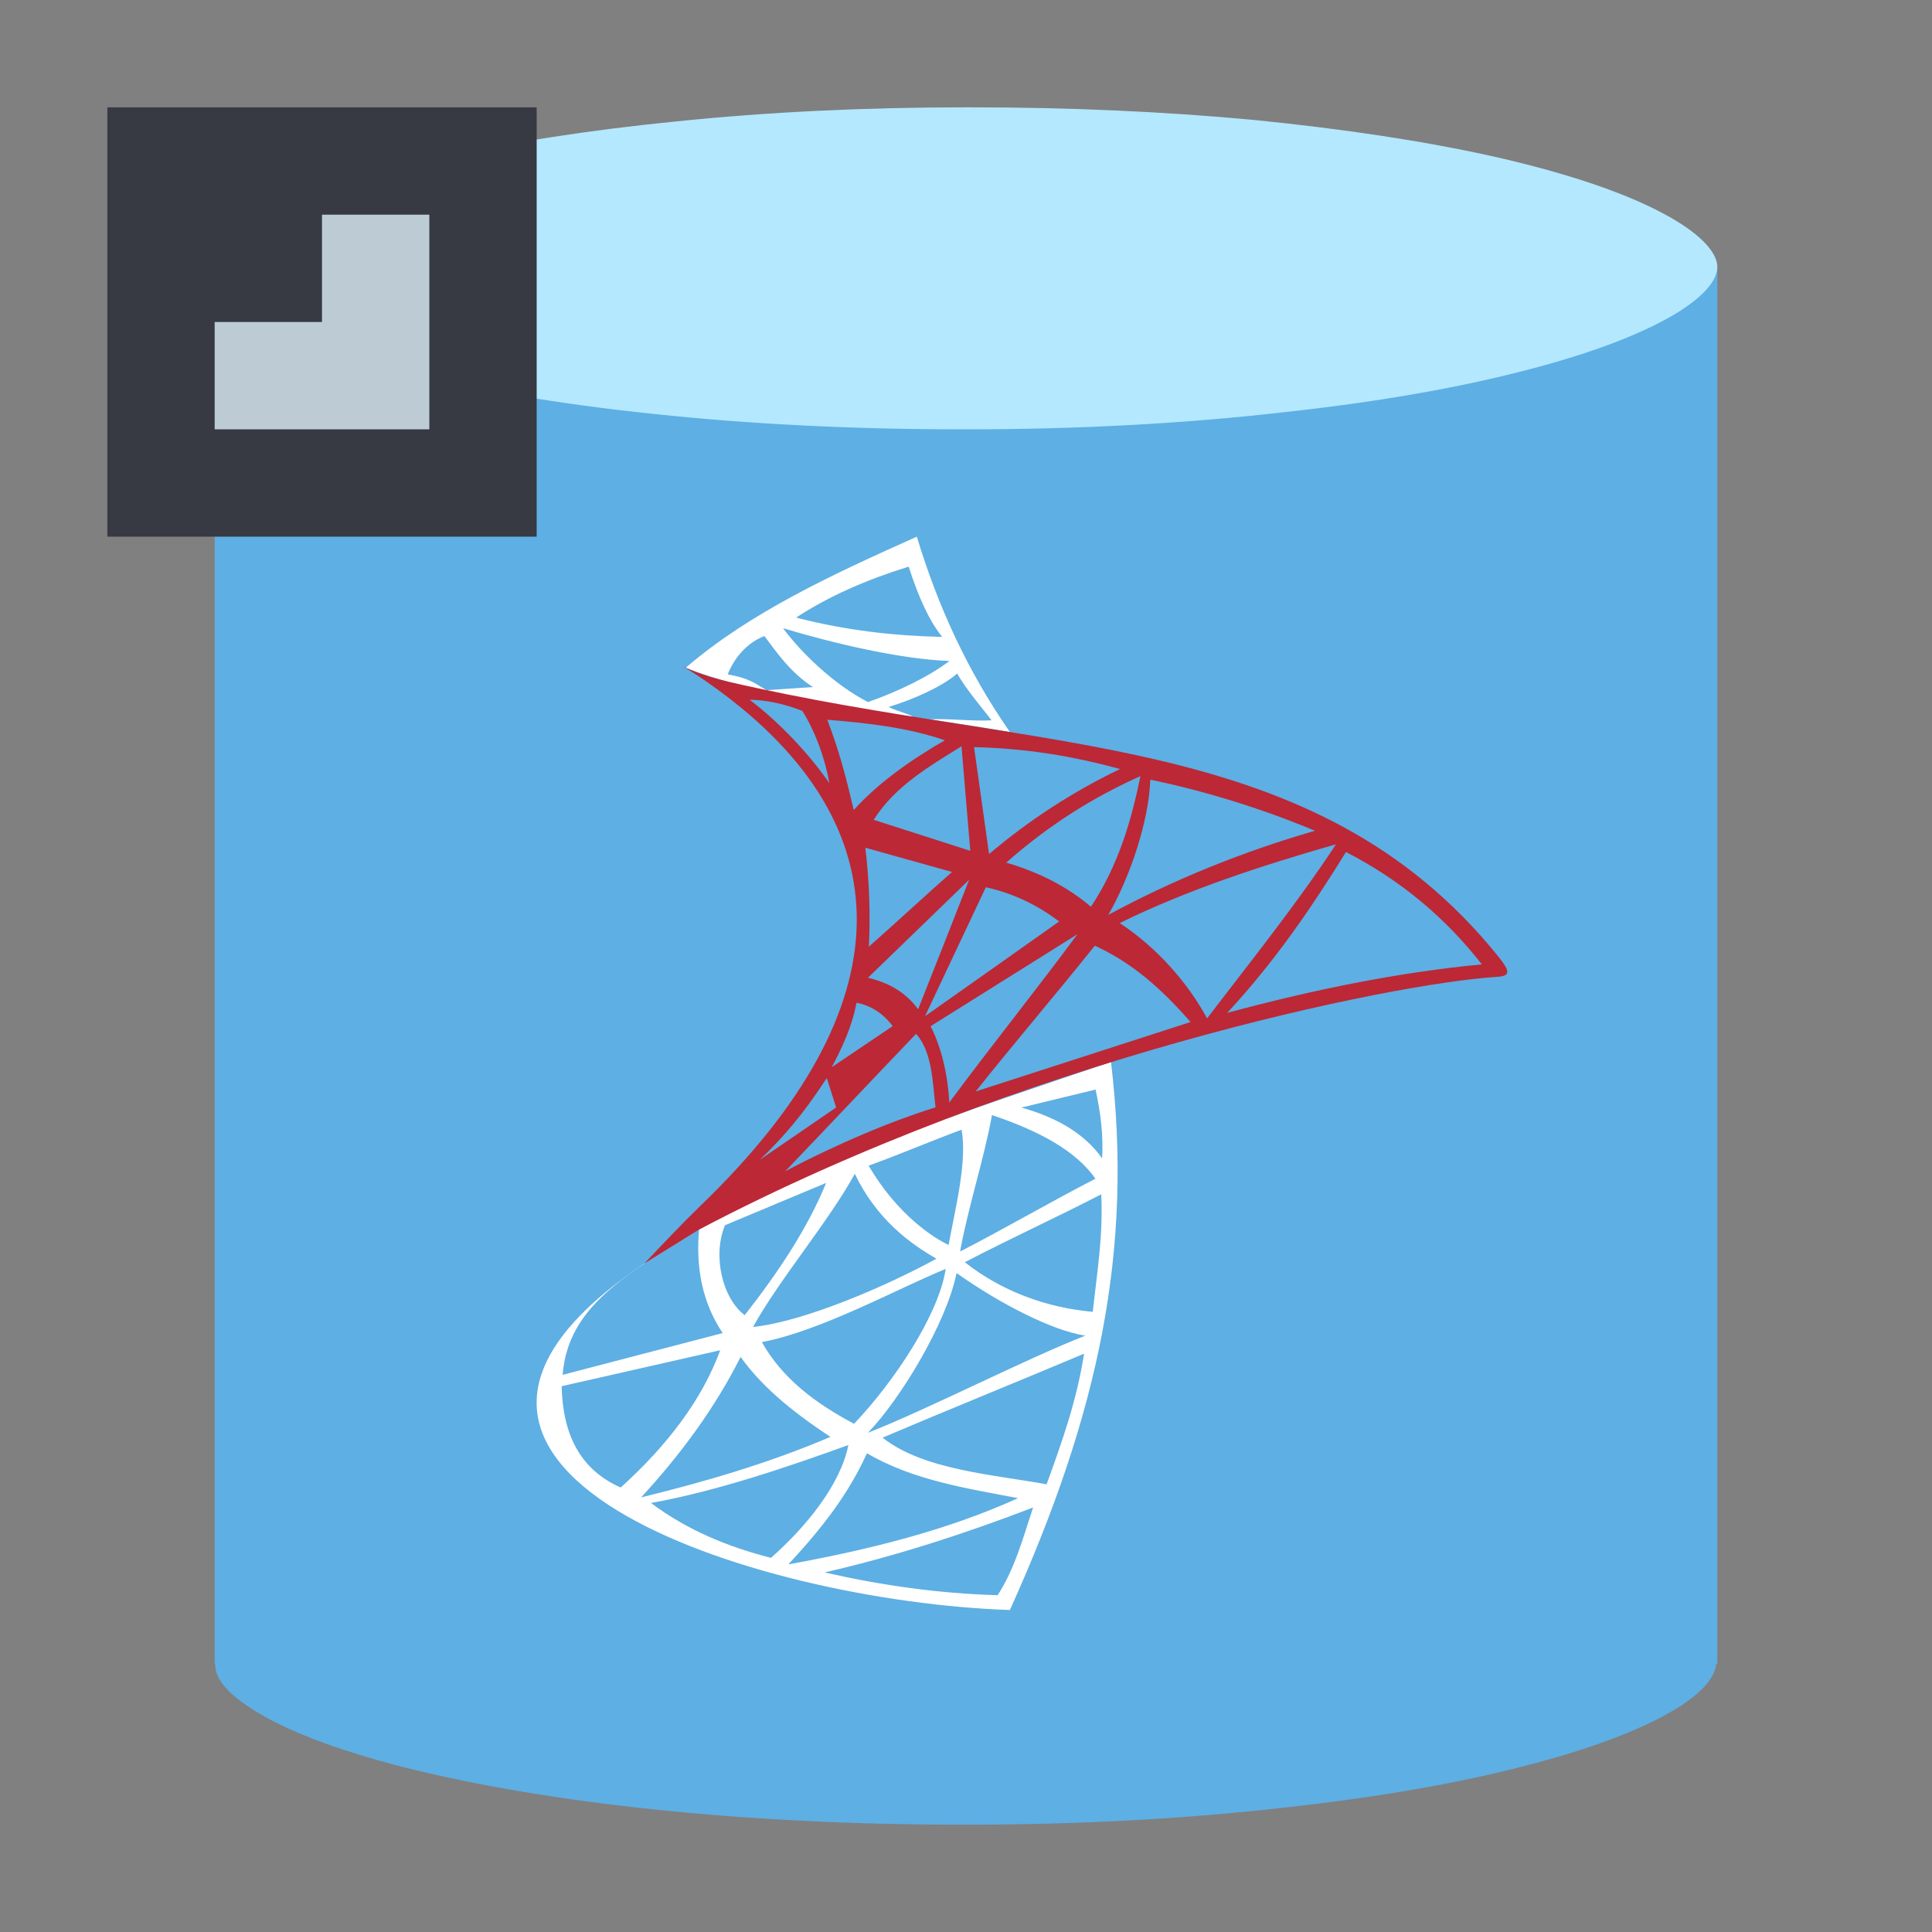 <?xml version="1.0" encoding="utf-8"?>
<svg version="1.1" id="img" xmlns="http://www.w3.org/2000/svg" xmlns:xlink="http://www.w3.org/1999/xlink" x="0px" y="0px"
	 width="18px" height="18px" viewBox="0 0 18 18" style="enable-background:new 0 0 18 18;" xml:space="preserve">
<rect x="0" y="0" width="18" height="18" fill="#808080" stroke="none"/>
<g id="db-mssql-export.default">
	<g>
		<path style="fill:#5EAFE3;" d="M16,2.5H2v13h0.006c-0.013,0.157,0.17,0.314,0.334,0.417c0.303,0.2,0.796,0.387,1.422,0.548
			c0.663,0.166,1.441,0.3,2.323,0.392C6.985,16.952,7.952,17,8.953,17h0.062c1.019,0,2.004-0.052,2.924-0.156
			c0.881-0.096,1.66-0.23,2.312-0.403c0.622-0.162,1.11-0.353,1.418-0.554c0.148-0.098,0.31-0.239,0.321-0.387H16V2.5z"/>
	</g>
	<g>
		<path style="fill:#B3E8FF;" d="M15.996,2.448c0.033,0.165-0.161,0.329-0.326,0.438c-0.308,0.2-0.797,0.392-1.418,0.554
			c-0.653,0.173-1.431,0.308-2.312,0.403C11.019,3.948,10.033,4,9.015,4H8.953C7.952,4,6.985,3.952,6.085,3.856
			c-0.881-0.092-1.66-0.225-2.323-0.392C3.136,3.304,2.643,3.117,2.34,2.917c-0.171-0.108-0.37-0.273-0.336-0.439
			c0.023-0.152,0.222-0.326,0.545-0.491c0.365-0.187,0.882-0.36,1.527-0.509C4.729,1.33,5.479,1.213,6.302,1.131
			C7.156,1.043,8.062,1,8.991,1h0.056c0.91,0,1.796,0.039,2.631,0.117c0.83,0.083,1.579,0.195,2.228,0.339
			c0.64,0.144,1.171,0.318,1.536,0.505C15.769,2.126,15.964,2.3,15.996,2.448z"/>
	</g>
	<path style="fill-rule:evenodd;clip-rule:evenodd;fill:#FFFFFF;" d="M6.388,6.222C6.986,5.707,7.759,5.35,8.542,5
		c0.193,0.64,0.471,1.251,0.867,1.82C9.168,6.778,8.917,6.74,8.66,6.702c0.17-0.01,0.408,0.02,0.578,0.009
		C9.166,6.614,9,6.423,8.918,6.275c-0.136,0.12-0.41,0.243-0.638,0.311c0.042,0.029,0.192,0.065,0.233,0.095
		C7.762,6.57,6.988,6.454,6.388,6.222L6.388,6.222z M7.122,5.926C6.965,5.986,6.844,6.121,6.78,6.283
		c0.231,0.041,0.276,0.104,0.364,0.147c0.144-0.01,0.287-0.02,0.43-0.029C7.368,6.27,7.235,6.077,7.122,5.926L7.122,5.926z
		 M7.417,5.754c0.477,0.123,0.925,0.17,1.361,0.18C8.651,5.776,8.552,5.547,8.466,5.279C8.079,5.399,7.724,5.553,7.417,5.754
		L7.417,5.754z M8.846,6.158C8.391,6.143,7.751,5.99,7.296,5.853c0.161,0.221,0.477,0.528,0.791,0.688
		C8.375,6.44,8.66,6.3,8.846,6.158z"/>
	<path style="fill-rule:evenodd;clip-rule:evenodd;fill:#FFFFFF;" d="M9.409,15c0.83-1.838,1.15-3.355,0.942-5.106
		c-1.359,0.463-2.651,0.87-3.838,1.561c-0.031,0.35,0.027,0.676,0.22,0.965c-0.497,0.13-0.994,0.259-1.491,0.389
		c0.049-0.635,0.593-0.939,1.268-1.352c-0.172,0.1-0.341,0.205-0.508,0.316C3.153,13.681,7.043,14.921,9.409,15L9.409,15z
		 M7.183,14.514c-0.4-0.102-0.779-0.257-1.118-0.511c0.612-0.11,1.278-0.337,1.839-0.54C7.833,13.826,7.516,14.221,7.183,14.514
		L7.183,14.514z M7.683,14.65c0.665-0.153,1.309-0.362,1.942-0.605c-0.097,0.295-0.172,0.573-0.33,0.817
		C8.747,14.847,8.21,14.77,7.683,14.65L7.683,14.65z M7.345,14.575c0.323-0.348,0.561-0.659,0.732-1.035
		c0.434,0.253,0.934,0.327,1.408,0.418C8.824,14.258,8.097,14.438,7.345,14.575L7.345,14.575z M8.223,13.394
		c0.598-0.254,1.279-0.53,1.877-0.782c-0.068,0.436-0.204,0.818-0.349,1.217C9.27,13.74,8.599,13.696,8.223,13.394L8.223,13.394z
		 M8.086,13.349c0.298-0.307,0.732-1.02,0.826-1.488c0.408,0.288,0.894,0.537,1.2,0.583C9.56,12.659,8.638,13.133,8.086,13.349
		L8.086,13.349z M10.181,12.222c-0.435-0.039-0.85-0.193-1.192-0.462c0.405-0.212,0.866-0.423,1.271-0.633
		C10.278,11.521,10.223,11.837,10.181,12.222L10.181,12.222z M10.268,10.792c-0.165-0.233-0.426-0.382-0.752-0.473
		c0.23-0.056,0.46-0.112,0.691-0.168C10.254,10.364,10.281,10.578,10.268,10.792L10.268,10.792z M8.945,11.66
		c0.071-0.399,0.226-0.874,0.297-1.271c0.427,0.143,0.78,0.328,0.964,0.593C9.814,11.183,9.338,11.459,8.945,11.66L8.945,11.66z
		 M8.838,11.599c-0.134-0.062-0.478-0.28-0.745-0.739c0.261-0.093,0.605-0.239,0.866-0.335C9.013,10.825,8.899,11.262,8.838,11.599
		L8.838,11.599z M8.725,11.727c-0.463,0.253-1.229,0.586-1.709,0.636c0.243-0.441,0.706-0.984,0.948-1.427
		C8.167,11.36,8.481,11.588,8.725,11.727L8.725,11.727z M8.811,11.822c-0.065,0.429-0.485,1.056-0.854,1.443
		c-0.357-0.189-0.667-0.42-0.859-0.761C7.639,12.403,8.341,12.016,8.811,11.822L8.811,11.822z M7.737,13.387
		c-0.576,0.246-1.168,0.418-1.764,0.564c0.375-0.407,0.692-0.84,0.927-1.309C7.085,12.9,7.349,13.132,7.737,13.387L7.737,13.387z
		 M5.783,13.859c-0.383-0.169-0.541-0.502-0.55-0.944c0.493-0.112,0.985-0.223,1.477-0.335C6.54,13.043,6.217,13.466,5.783,13.859
		L5.783,13.859z M6.938,12.253c-0.21-0.159-0.301-0.559-0.183-0.838c0.315-0.131,0.629-0.264,0.942-0.394
		C7.525,11.441,7.254,11.851,6.938,12.253z"/>
	<path style="fill-rule:evenodd;clip-rule:evenodd;fill:#BC2836;" d="M6.514,11.455c-0.171,0.105-0.34,0.212-0.511,0.317
		c0.176-0.186,0.358-0.379,0.525-0.54C8.466,9.365,8.417,7.684,6.68,6.42C6.188,6.063,6.284,6.234,6.789,6.352
		c2.939,0.68,5.456,0.441,7.166,2.554c0.123,0.151,0.113,0.187-0.006,0.195C12.956,9.163,9.518,9.875,6.514,11.455L6.514,11.455z
		 M7.727,7.297C7.691,7.086,7.602,6.824,7.475,6.623C7.294,6.552,7.129,6.522,6.983,6.519C7.263,6.729,7.547,7.035,7.727,7.297
		L7.727,7.297z M7.708,6.706c0.125,0.329,0.186,0.586,0.246,0.841c0.234-0.26,0.543-0.473,0.849-0.65
		C8.451,6.776,8.07,6.735,7.708,6.706L7.708,6.706z M8.14,7.638c0.3,0.097,0.6,0.192,0.9,0.289C9.013,7.602,8.985,7.277,8.958,6.953
		C8.652,7.144,8.34,7.323,8.14,7.638L8.14,7.638z M9.215,7.957c0.376-0.319,0.783-0.582,1.22-0.792
		C9.996,7.043,9.543,6.971,9.075,6.961C9.121,7.293,9.168,7.625,9.215,7.957L9.215,7.957z M9.375,8.037
		c0.302,0.088,0.568,0.223,0.789,0.411c0.25-0.376,0.375-0.791,0.461-1.217C10.179,7.43,9.761,7.695,9.375,8.037L9.375,8.037z
		 M10.325,8.524c0.606-0.327,1.249-0.588,1.926-0.784c-0.486-0.204-1.028-0.372-1.534-0.476C10.704,7.657,10.52,8.191,10.325,8.524
		L10.325,8.524z M10.432,8.6c0.352,0.233,0.633,0.555,0.814,0.888c0.417-0.545,0.843-1.076,1.201-1.622
		C11.75,8.066,11.065,8.289,10.432,8.6L10.432,8.6z M11.433,9.437c0.801-0.216,1.593-0.378,2.373-0.452
		c-0.334-0.428-0.75-0.782-1.266-1.047C12.221,8.454,11.875,8.962,11.433,9.437L11.433,9.437z M8.095,8.82
		C8.357,8.589,8.606,8.356,8.87,8.124C8.6,8.049,8.333,7.974,8.062,7.898C8.101,8.221,8.109,8.539,8.095,8.82L8.095,8.82z
		 M8.086,9.11C8.28,9.154,8.44,9.247,8.554,9.403c0.159-0.401,0.318-0.805,0.475-1.206C8.714,8.501,8.401,8.806,8.086,9.11
		L8.086,9.11z M8.618,9.468c0.417-0.294,0.834-0.588,1.25-0.883C9.677,8.441,9.457,8.327,9.185,8.266
		C8.996,8.667,8.807,9.066,8.618,9.468L8.618,9.468z M8.67,9.561c0.101,0.2,0.158,0.439,0.175,0.71
		c0.375-0.507,0.819-1.06,1.193-1.567C9.584,8.988,9.127,9.274,8.67,9.561L8.67,9.561z M9.09,10.169
		c0.667-0.216,1.335-0.432,2.002-0.647C10.815,9.204,10.54,8.965,10.2,8.811C9.842,9.259,9.447,9.72,9.09,10.169L9.09,10.169z
		 M7.315,10.913c0.488-0.258,0.982-0.465,1.401-0.596C8.689,10.079,8.685,9.8,8.535,9.632C8.162,10.021,7.688,10.524,7.315,10.913
		L7.315,10.913z M7.081,10.804c0.238-0.162,0.474-0.325,0.709-0.486c-0.03-0.093-0.058-0.183-0.087-0.274
		C7.565,10.249,7.411,10.485,7.081,10.804L7.081,10.804z M7.749,9.943c0.188-0.127,0.38-0.256,0.568-0.383
		C8.222,9.434,8.106,9.367,7.98,9.342C7.939,9.561,7.849,9.755,7.749,9.943z"/>
	<rect x="1" y="1" style="fill:#373943;" width="4" height="4"/>
	<polygon style="fill:#BDCCD4;" points="3,2 3,3 2,3 2,4 3,4 4,4 4,3 4,2 	"/>
</g>
</svg>
